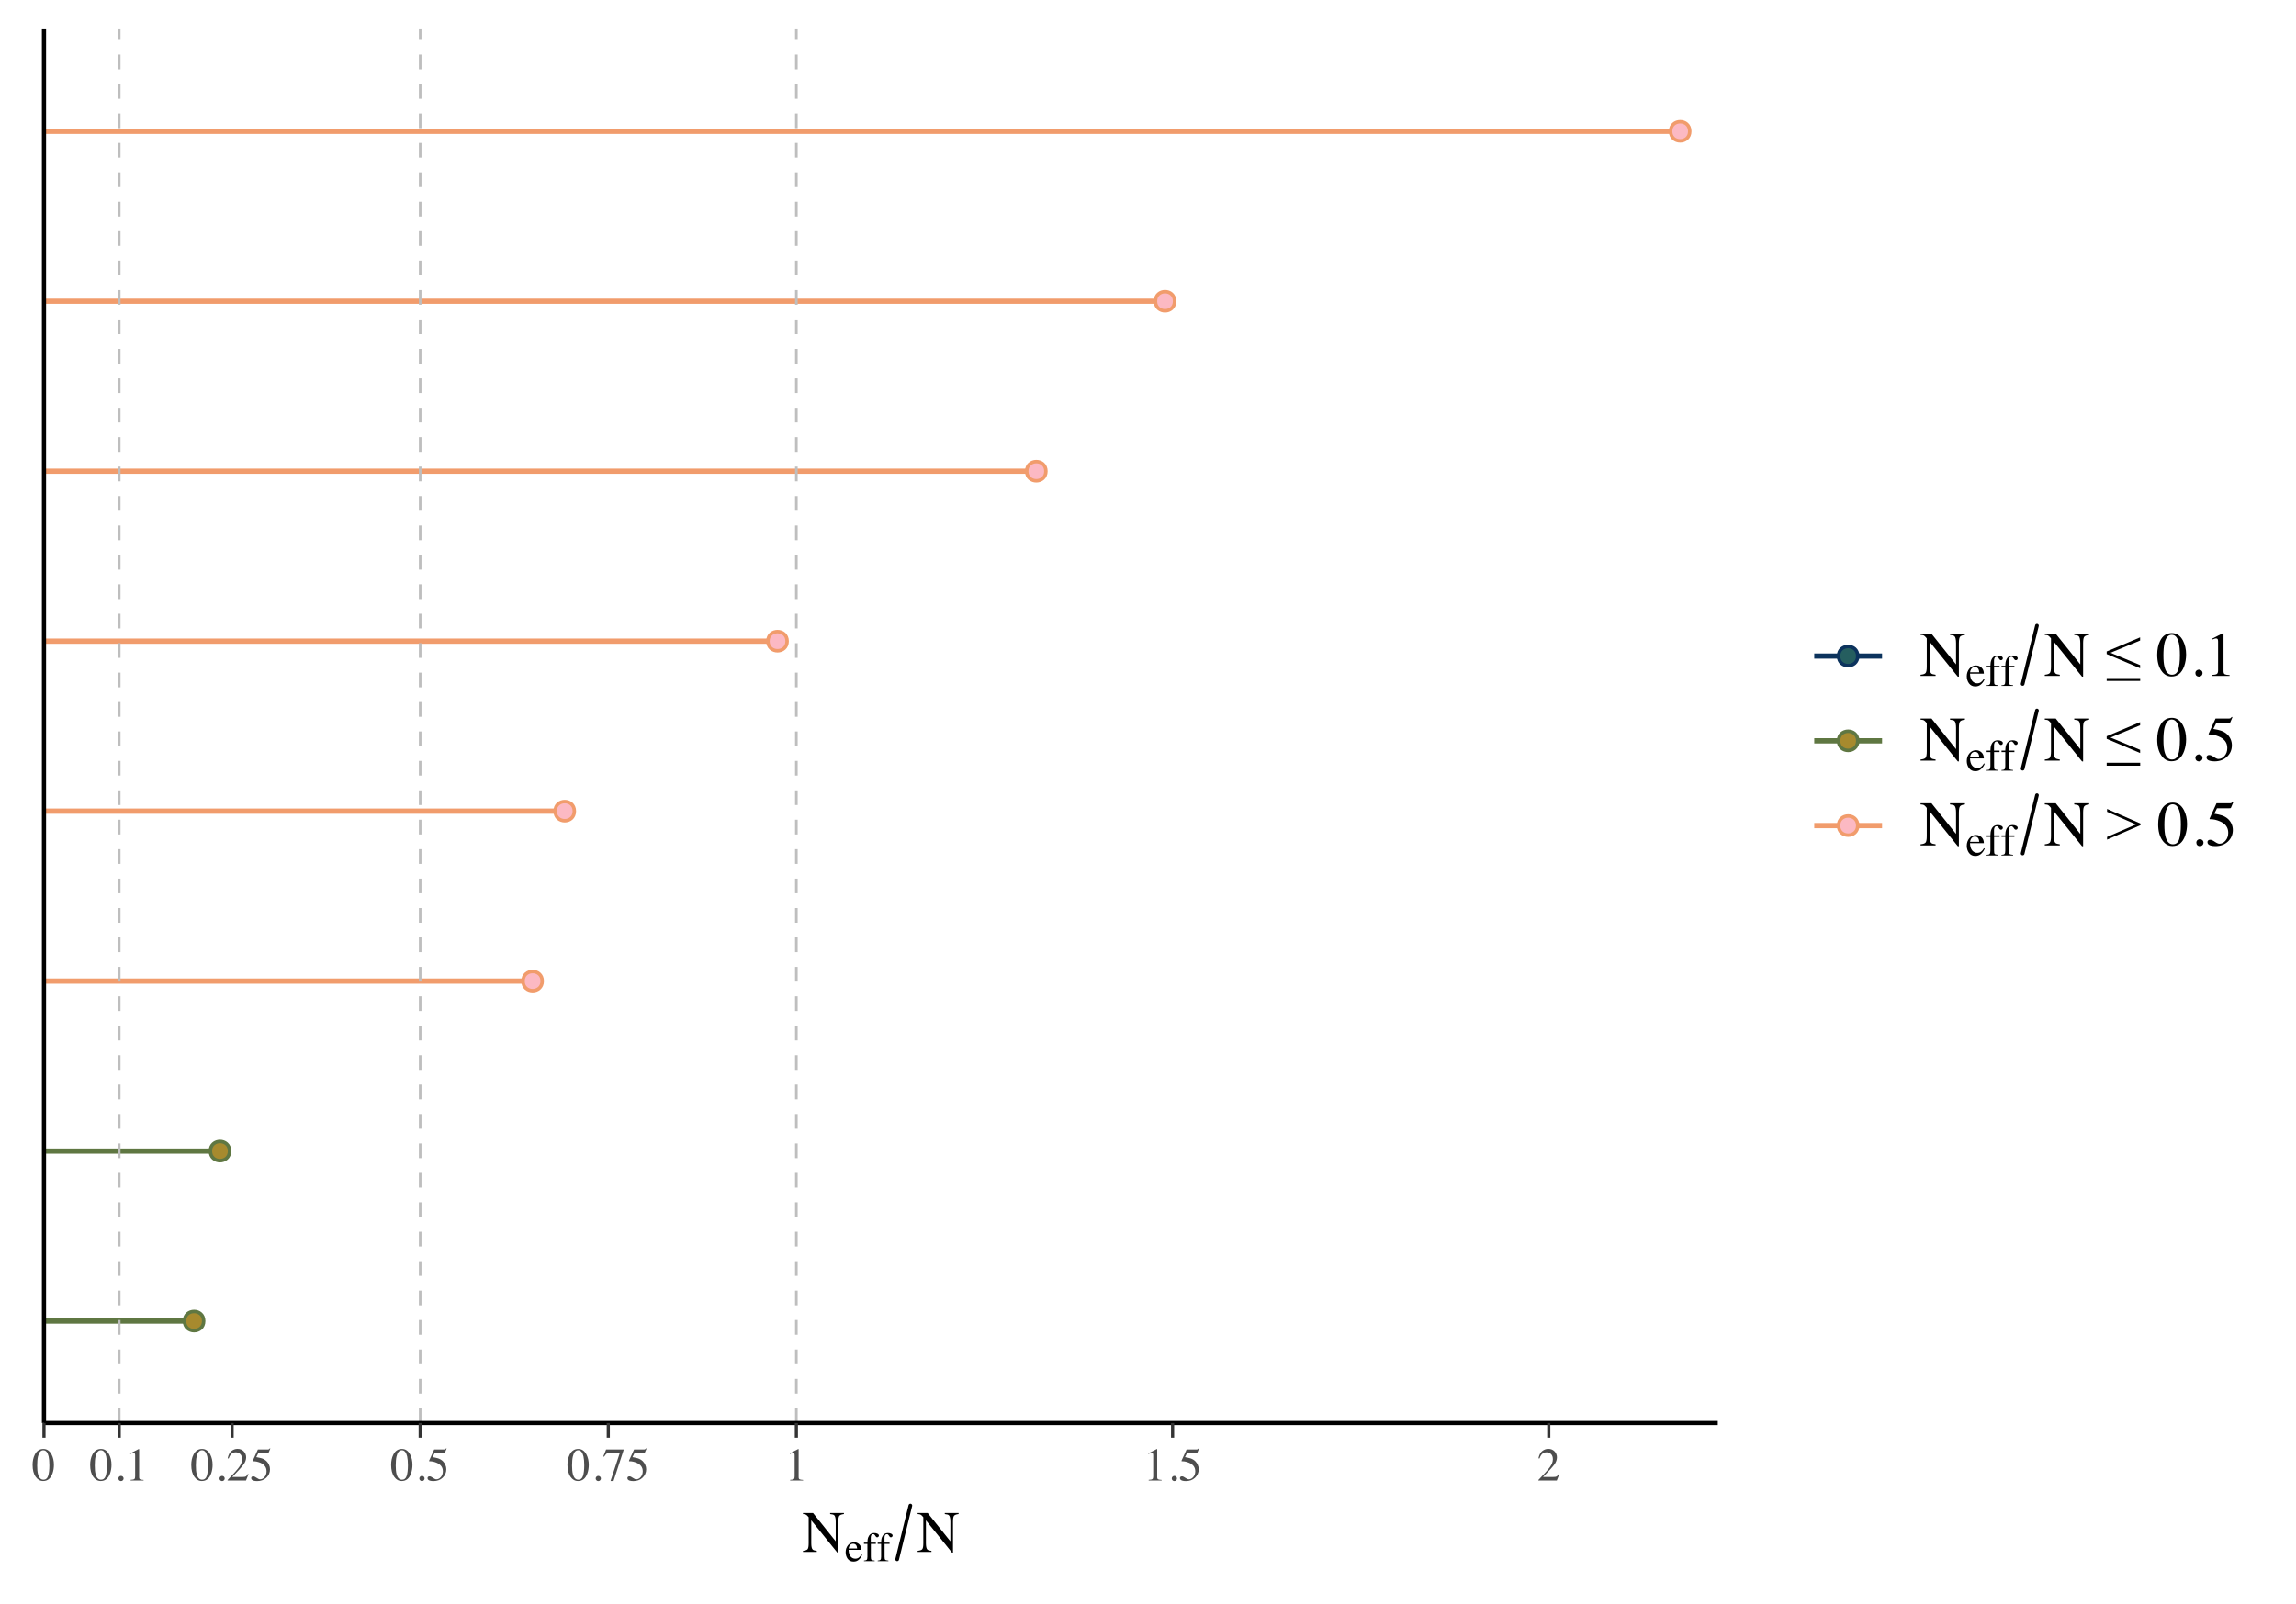 <?xml version="1.0" encoding="UTF-8"?>
<svg xmlns="http://www.w3.org/2000/svg" xmlns:xlink="http://www.w3.org/1999/xlink" width="468pt" height="327pt" viewBox="0 0 468 327" version="1.1">
<defs>
<g>
<symbol overflow="visible" id="glyph0-0">
<path style="stroke:none;" d="M 0.156 0 L 0.156 -6.344 L 6.703 -6.344 L 6.703 0 Z M 5.844 -0.859 L 5.844 -5.484 L 1.016 -5.484 L 1.016 -0.859 Z M 5.844 -0.859 "/>
</symbol>
<symbol overflow="visible" id="glyph0-1">
<path style="stroke:none;" d="M 2.297 -0.172 C 2.754 -0.172 3.066 -0.422 3.234 -0.922 C 3.41 -1.43 3.5 -2.16 3.5 -3.109 C 3.5 -3.867 3.445 -4.473 3.344 -4.922 C 3.145 -5.766 2.785 -6.188 2.266 -6.188 C 1.734 -6.188 1.367 -5.754 1.172 -4.891 C 1.066 -4.43 1.016 -3.82 1.016 -3.062 C 1.016 -2.352 1.066 -1.785 1.172 -1.359 C 1.367 -0.566 1.742 -0.172 2.297 -0.172 Z M 2.281 -6.453 C 3 -6.453 3.555 -6.07 3.953 -5.312 C 4.266 -4.707 4.422 -4.008 4.422 -3.219 C 4.422 -2.594 4.328 -2.008 4.141 -1.469 C 3.773 -0.426 3.141 0.094 2.234 0.094 C 1.617 0.094 1.113 -0.188 0.719 -0.75 C 0.289 -1.344 0.078 -2.156 0.078 -3.188 C 0.078 -3.988 0.223 -4.68 0.516 -5.266 C 0.898 -6.055 1.488 -6.453 2.281 -6.453 Z M 2.281 -6.453 "/>
</symbol>
<symbol overflow="visible" id="glyph0-2">
<path style="stroke:none;" d="M 1.562 0.109 C 1.414 0.109 1.289 0.055 1.188 -0.047 C 1.082 -0.148 1.031 -0.273 1.031 -0.422 C 1.031 -0.566 1.082 -0.691 1.188 -0.797 C 1.289 -0.898 1.414 -0.953 1.562 -0.953 C 1.707 -0.953 1.832 -0.898 1.938 -0.797 C 2.039 -0.691 2.094 -0.566 2.094 -0.422 C 2.094 -0.273 2.039 -0.148 1.938 -0.047 C 1.844 0.055 1.719 0.109 1.562 0.109 Z M 1.562 0.109 "/>
</symbol>
<symbol overflow="visible" id="glyph0-3">
<path style="stroke:none;" d="M 2.844 -6.438 C 2.852 -6.414 2.859 -6.398 2.859 -6.391 C 2.859 -6.391 2.859 -6.375 2.859 -6.344 L 2.859 -0.703 C 2.859 -0.461 2.922 -0.312 3.047 -0.25 C 3.18 -0.188 3.422 -0.145 3.766 -0.125 L 3.766 0 L 1.125 0 L 1.125 -0.141 C 1.508 -0.16 1.758 -0.211 1.875 -0.297 C 1.988 -0.379 2.047 -0.562 2.047 -0.844 L 2.047 -5.188 C 2.047 -5.332 2.023 -5.441 1.984 -5.516 C 1.953 -5.598 1.875 -5.641 1.75 -5.641 C 1.664 -5.641 1.555 -5.613 1.422 -5.562 C 1.297 -5.52 1.176 -5.473 1.062 -5.422 L 1.062 -5.562 L 2.781 -6.438 Z M 2.844 -6.438 "/>
</symbol>
<symbol overflow="visible" id="glyph0-4">
<path style="stroke:none;" d="M 0.281 -0.109 C 1.426 -1.297 2.203 -2.164 2.609 -2.719 C 3.023 -3.281 3.234 -3.82 3.234 -4.344 C 3.234 -4.812 3.109 -5.164 2.859 -5.406 C 2.609 -5.645 2.305 -5.766 1.953 -5.766 C 1.523 -5.766 1.18 -5.609 0.922 -5.297 C 0.773 -5.129 0.633 -4.863 0.5 -4.5 L 0.297 -4.547 C 0.453 -5.266 0.719 -5.766 1.094 -6.047 C 1.469 -6.328 1.867 -6.469 2.297 -6.469 C 2.816 -6.469 3.238 -6.301 3.562 -5.969 C 3.895 -5.633 4.062 -5.227 4.062 -4.75 C 4.062 -4.238 3.883 -3.742 3.531 -3.266 C 3.176 -2.785 2.41 -1.941 1.234 -0.734 L 3.375 -0.734 C 3.676 -0.734 3.891 -0.77 4.016 -0.844 C 4.141 -0.914 4.273 -1.086 4.422 -1.359 L 4.547 -1.312 L 4.031 0 L 0.281 0 Z M 0.281 -0.109 "/>
</symbol>
<symbol overflow="visible" id="glyph0-5">
<path style="stroke:none;" d="M 0.719 -0.859 C 0.895 -0.859 1.125 -0.754 1.406 -0.547 C 1.695 -0.348 1.922 -0.25 2.078 -0.25 C 2.441 -0.25 2.754 -0.406 3.016 -0.719 C 3.285 -1.039 3.422 -1.43 3.422 -1.891 C 3.422 -2.703 2.992 -3.285 2.141 -3.641 C 1.66 -3.836 1.211 -3.938 0.797 -3.938 C 0.734 -3.938 0.691 -3.938 0.672 -3.938 C 0.648 -3.945 0.629 -3.969 0.609 -4 C 0.617 -4.02 0.625 -4.035 0.625 -4.047 C 0.625 -4.066 0.629 -4.086 0.641 -4.109 L 1.656 -6.344 L 3.672 -6.344 C 3.773 -6.344 3.852 -6.359 3.906 -6.391 C 3.957 -6.43 4.031 -6.5 4.125 -6.594 L 4.188 -6.531 L 3.828 -5.656 C 3.816 -5.625 3.781 -5.602 3.719 -5.594 C 3.664 -5.594 3.609 -5.594 3.547 -5.594 L 1.734 -5.594 L 1.328 -4.781 C 1.836 -4.688 2.211 -4.602 2.453 -4.531 C 2.848 -4.395 3.176 -4.195 3.438 -3.938 C 3.656 -3.719 3.82 -3.469 3.938 -3.188 C 4.062 -2.914 4.125 -2.625 4.125 -2.312 C 4.125 -1.625 3.875 -1.047 3.375 -0.578 C 2.883 -0.117 2.266 0.109 1.516 0.109 C 1.203 0.109 0.953 0.078 0.766 0.016 C 0.453 -0.078 0.297 -0.25 0.297 -0.5 C 0.297 -0.594 0.328 -0.676 0.391 -0.75 C 0.461 -0.82 0.57 -0.859 0.719 -0.859 Z M 0.719 -0.859 "/>
</symbol>
<symbol overflow="visible" id="glyph0-6">
<path style="stroke:none;" d="M 4.312 -6.344 L 4.312 -6.188 L 2.266 0.094 L 1.656 0.094 L 3.547 -5.641 L 1.516 -5.641 C 1.203 -5.641 0.977 -5.586 0.844 -5.484 C 0.719 -5.391 0.551 -5.18 0.344 -4.859 L 0.188 -4.938 C 0.383 -5.438 0.508 -5.742 0.562 -5.859 C 0.613 -5.973 0.676 -6.133 0.75 -6.344 Z M 4.312 -6.344 "/>
</symbol>
<symbol overflow="visible" id="glyph1-0">
<path style="stroke:none;" d="M 0.188 0 L 0.188 -7.938 L 8.391 -7.938 L 8.391 0 Z M 7.312 -1.078 L 7.312 -6.859 L 1.266 -6.859 L 1.266 -1.078 Z M 7.312 -1.078 "/>
</symbol>
<symbol overflow="visible" id="glyph1-1">
<path style="stroke:none;" d="M 0.141 -0.219 C 0.629 -0.27 0.941 -0.379 1.078 -0.547 C 1.223 -0.723 1.297 -1.129 1.297 -1.766 L 1.297 -7.062 L 1.141 -7.25 C 0.961 -7.457 0.812 -7.582 0.688 -7.625 C 0.562 -7.676 0.379 -7.707 0.141 -7.719 L 0.141 -7.938 L 2.188 -7.938 L 6.812 -2.156 L 6.812 -6.172 C 6.812 -6.836 6.711 -7.27 6.516 -7.469 C 6.391 -7.594 6.109 -7.676 5.672 -7.719 L 5.672 -7.938 L 8.484 -7.938 L 8.484 -7.719 C 8.023 -7.664 7.719 -7.551 7.562 -7.375 C 7.414 -7.207 7.344 -6.805 7.344 -6.172 L 7.344 0.141 L 7.141 0.141 L 1.828 -6.438 L 1.828 -1.766 C 1.828 -1.109 1.922 -0.68 2.109 -0.484 C 2.234 -0.348 2.516 -0.258 2.953 -0.219 L 2.953 0 L 0.141 0 Z M 4.344 -7.938 Z M 4.344 -7.938 "/>
</symbol>
<symbol overflow="visible" id="glyph2-0">
<path style="stroke:none;" d="M 0.141 0 L 0.141 -5.562 L 5.875 -5.562 L 5.875 0 Z M 5.125 -0.75 L 5.125 -4.812 L 0.891 -4.812 L 0.891 -0.75 Z M 5.125 -0.75 "/>
</symbol>
<symbol overflow="visible" id="glyph2-1">
<path style="stroke:none;" d="M 1.922 -3.844 C 2.305 -3.844 2.645 -3.707 2.938 -3.438 C 3.227 -3.176 3.375 -2.801 3.375 -2.312 L 0.766 -2.312 C 0.797 -1.676 0.941 -1.211 1.203 -0.922 C 1.461 -0.641 1.77 -0.5 2.125 -0.5 C 2.406 -0.5 2.645 -0.57 2.844 -0.719 C 3.039 -0.863 3.223 -1.078 3.391 -1.359 L 3.531 -1.312 C 3.426 -0.957 3.219 -0.633 2.906 -0.344 C 2.602 -0.051 2.227 0.094 1.781 0.094 C 1.258 0.094 0.859 -0.098 0.578 -0.484 C 0.305 -0.867 0.172 -1.316 0.172 -1.828 C 0.172 -2.379 0.332 -2.852 0.656 -3.25 C 0.977 -3.645 1.398 -3.844 1.922 -3.844 Z M 1.688 -3.547 C 1.375 -3.547 1.133 -3.41 0.969 -3.141 C 0.883 -2.992 0.82 -2.805 0.781 -2.578 L 2.516 -2.578 C 2.484 -2.848 2.43 -3.051 2.359 -3.188 C 2.223 -3.426 2 -3.547 1.688 -3.547 Z M 1.875 -3.844 Z M 1.875 -3.844 "/>
</symbol>
<symbol overflow="visible" id="glyph2-2">
<path style="stroke:none;" d="M 0.172 -0.109 C 0.453 -0.129 0.641 -0.188 0.734 -0.281 C 0.828 -0.375 0.875 -0.57 0.875 -0.875 L 0.875 -3.516 L 0.172 -3.516 L 0.172 -3.781 L 0.875 -3.781 C 0.875 -4.219 0.93 -4.582 1.047 -4.875 C 1.273 -5.445 1.688 -5.734 2.281 -5.734 C 2.52 -5.734 2.734 -5.688 2.922 -5.594 C 3.117 -5.5 3.219 -5.367 3.219 -5.203 C 3.219 -5.117 3.18 -5.039 3.109 -4.969 C 3.047 -4.895 2.969 -4.859 2.875 -4.859 C 2.801 -4.859 2.734 -4.879 2.672 -4.922 C 2.617 -4.973 2.551 -5.062 2.469 -5.188 L 2.406 -5.297 C 2.363 -5.348 2.316 -5.395 2.266 -5.438 C 2.211 -5.477 2.141 -5.5 2.047 -5.5 C 1.836 -5.5 1.695 -5.395 1.625 -5.188 C 1.582 -5.082 1.562 -4.938 1.562 -4.75 L 1.562 -3.781 L 2.594 -3.781 L 2.594 -3.516 L 1.578 -3.516 L 1.578 -0.875 C 1.578 -0.562 1.617 -0.363 1.703 -0.281 C 1.785 -0.195 2.004 -0.141 2.359 -0.109 L 2.359 0 L 0.172 0 Z M 0.172 -0.109 "/>
</symbol>
<symbol overflow="visible" id="glyph3-0">
<path style="stroke:none;" d="M 0.203 0 L 0.203 -8.594 L 9.078 -8.594 L 9.078 0 Z M 7.922 -1.172 L 7.922 -7.438 L 1.375 -7.438 L 1.375 -1.172 Z M 7.922 -1.172 "/>
</symbol>
<symbol overflow="visible" id="glyph3-1">
<path style="stroke:none;" d="M 0.141 -0.234 C 0.68 -0.285 1.023 -0.406 1.172 -0.594 C 1.328 -0.781 1.406 -1.219 1.406 -1.906 L 1.406 -7.641 L 1.234 -7.859 C 1.047 -8.078 0.883 -8.211 0.75 -8.266 C 0.613 -8.316 0.41 -8.348 0.141 -8.359 L 0.141 -8.594 L 2.375 -8.594 L 7.375 -2.344 L 7.375 -6.688 C 7.375 -7.406 7.27 -7.875 7.062 -8.094 C 6.926 -8.227 6.617 -8.316 6.141 -8.359 L 6.141 -8.594 L 9.188 -8.594 L 9.188 -8.359 C 8.695 -8.305 8.367 -8.188 8.203 -8 C 8.035 -7.812 7.953 -7.375 7.953 -6.688 L 7.953 0.156 L 7.734 0.156 L 1.984 -6.969 L 1.984 -1.906 C 1.984 -1.195 2.086 -0.734 2.297 -0.516 C 2.43 -0.379 2.734 -0.285 3.203 -0.234 L 3.203 0 L 0.141 0 Z M 4.703 -8.594 Z M 4.703 -8.594 "/>
</symbol>
<symbol overflow="visible" id="glyph3-2">
<path style="stroke:none;" d="M 3.109 -0.234 C 3.734 -0.234 4.16 -0.57 4.391 -1.25 C 4.617 -1.938 4.734 -2.926 4.734 -4.219 C 4.734 -5.238 4.664 -6.055 4.531 -6.672 C 4.27 -7.816 3.781 -8.391 3.062 -8.391 C 2.344 -8.391 1.848 -7.801 1.578 -6.625 C 1.441 -6 1.375 -5.176 1.375 -4.156 C 1.375 -3.188 1.445 -2.414 1.594 -1.844 C 1.863 -0.77 2.367 -0.234 3.109 -0.234 Z M 3.094 -8.734 C 4.062 -8.734 4.816 -8.223 5.359 -7.203 C 5.785 -6.379 6 -5.43 6 -4.359 C 6 -3.516 5.867 -2.723 5.609 -1.984 C 5.109 -0.578 4.25 0.125 3.031 0.125 C 2.195 0.125 1.516 -0.254 0.984 -1.016 C 0.398 -1.828 0.109 -2.926 0.109 -4.312 C 0.109 -5.406 0.301 -6.344 0.688 -7.125 C 1.207 -8.195 2.008 -8.734 3.094 -8.734 Z M 3.094 -8.734 "/>
</symbol>
<symbol overflow="visible" id="glyph3-3">
<path style="stroke:none;" d="M 2.125 0.156 C 1.914 0.156 1.738 0.086 1.594 -0.047 C 1.457 -0.191 1.391 -0.367 1.391 -0.578 C 1.391 -0.773 1.461 -0.941 1.609 -1.078 C 1.754 -1.211 1.926 -1.281 2.125 -1.281 C 2.32 -1.281 2.488 -1.211 2.625 -1.078 C 2.77 -0.941 2.844 -0.773 2.844 -0.578 C 2.844 -0.367 2.77 -0.191 2.625 -0.047 C 2.488 0.086 2.32 0.156 2.125 0.156 Z M 2.125 0.156 "/>
</symbol>
<symbol overflow="visible" id="glyph3-4">
<path style="stroke:none;" d="M 3.844 -8.719 C 3.863 -8.695 3.875 -8.68 3.875 -8.672 C 3.875 -8.66 3.875 -8.633 3.875 -8.594 L 3.875 -0.953 C 3.875 -0.629 3.961 -0.422 4.141 -0.328 C 4.316 -0.242 4.641 -0.191 5.109 -0.172 L 5.109 0 L 1.531 0 L 1.531 -0.188 C 2.039 -0.219 2.375 -0.289 2.531 -0.406 C 2.688 -0.52 2.766 -0.766 2.766 -1.141 L 2.766 -7.016 C 2.766 -7.223 2.738 -7.379 2.688 -7.484 C 2.633 -7.586 2.523 -7.641 2.359 -7.641 C 2.254 -7.641 2.113 -7.609 1.938 -7.547 C 1.758 -7.484 1.594 -7.422 1.438 -7.359 L 1.438 -7.531 L 3.766 -8.719 Z M 3.844 -8.719 "/>
</symbol>
<symbol overflow="visible" id="glyph3-5">
<path style="stroke:none;" d="M 0.969 -1.156 C 1.207 -1.156 1.52 -1.02 1.906 -0.75 C 2.301 -0.477 2.609 -0.344 2.828 -0.344 C 3.316 -0.344 3.738 -0.555 4.094 -0.984 C 4.457 -1.41 4.641 -1.941 4.641 -2.578 C 4.641 -3.672 4.055 -4.457 2.891 -4.938 C 2.242 -5.207 1.641 -5.344 1.078 -5.344 C 0.992 -5.344 0.938 -5.344 0.906 -5.344 C 0.883 -5.352 0.859 -5.379 0.828 -5.422 C 0.836 -5.453 0.844 -5.477 0.844 -5.5 C 0.852 -5.52 0.863 -5.539 0.875 -5.562 L 2.25 -8.594 L 4.984 -8.594 C 5.117 -8.594 5.223 -8.613 5.297 -8.656 C 5.367 -8.707 5.461 -8.801 5.578 -8.938 L 5.688 -8.844 L 5.188 -7.672 C 5.164 -7.629 5.117 -7.602 5.047 -7.594 C 4.973 -7.582 4.891 -7.578 4.797 -7.578 L 2.344 -7.578 L 1.797 -6.469 C 2.492 -6.352 3.004 -6.238 3.328 -6.125 C 3.859 -5.945 4.301 -5.688 4.656 -5.344 C 4.957 -5.039 5.188 -4.703 5.344 -4.328 C 5.5 -3.953 5.578 -3.555 5.578 -3.141 C 5.578 -2.203 5.242 -1.422 4.578 -0.797 C 3.91 -0.172 3.066 0.141 2.047 0.141 C 1.629 0.141 1.297 0.098 1.047 0.016 C 0.617 -0.109 0.406 -0.344 0.406 -0.688 C 0.406 -0.812 0.453 -0.922 0.547 -1.016 C 0.641 -1.109 0.781 -1.156 0.969 -1.156 Z M 0.969 -1.156 "/>
</symbol>
<symbol overflow="visible" id="glyph4-0">
<path style="stroke:none;" d="M 0.141 0 L 0.141 -6.016 L 6.359 -6.016 L 6.359 0 Z M 5.531 -0.812 L 5.531 -5.203 L 0.969 -5.203 L 0.969 -0.812 Z M 5.531 -0.812 "/>
</symbol>
<symbol overflow="visible" id="glyph4-1">
<path style="stroke:none;" d="M 2.078 -4.172 C 2.492 -4.172 2.859 -4.023 3.172 -3.734 C 3.492 -3.441 3.656 -3.031 3.656 -2.5 L 0.828 -2.5 C 0.859 -1.812 1.016 -1.312 1.297 -1 C 1.578 -0.688 1.91 -0.531 2.297 -0.531 C 2.609 -0.531 2.867 -0.609 3.078 -0.766 C 3.297 -0.93 3.492 -1.164 3.672 -1.469 L 3.828 -1.422 C 3.703 -1.047 3.473 -0.695 3.141 -0.375 C 2.805 -0.051 2.398 0.109 1.922 0.109 C 1.367 0.109 0.938 -0.098 0.625 -0.516 C 0.32 -0.941 0.172 -1.426 0.172 -1.969 C 0.172 -2.57 0.348 -3.086 0.703 -3.516 C 1.055 -3.953 1.516 -4.172 2.078 -4.172 Z M 1.828 -3.844 C 1.484 -3.844 1.223 -3.691 1.047 -3.391 C 0.953 -3.234 0.883 -3.031 0.844 -2.781 L 2.719 -2.781 C 2.688 -3.082 2.629 -3.305 2.547 -3.453 C 2.398 -3.711 2.16 -3.844 1.828 -3.844 Z M 2.031 -4.172 Z M 2.031 -4.172 "/>
</symbol>
<symbol overflow="visible" id="glyph4-2">
<path style="stroke:none;" d="M 0.172 -0.125 C 0.484 -0.133 0.691 -0.191 0.797 -0.297 C 0.898 -0.398 0.953 -0.617 0.953 -0.953 L 0.953 -3.797 L 0.188 -3.797 L 0.188 -4.094 L 0.953 -4.094 C 0.953 -4.562 1.016 -4.957 1.141 -5.281 C 1.379 -5.895 1.82 -6.203 2.469 -6.203 C 2.727 -6.203 2.961 -6.148 3.172 -6.047 C 3.379 -5.941 3.484 -5.805 3.484 -5.641 C 3.484 -5.535 3.445 -5.441 3.375 -5.359 C 3.301 -5.285 3.211 -5.25 3.109 -5.25 C 3.023 -5.25 2.953 -5.273 2.891 -5.328 C 2.828 -5.379 2.754 -5.473 2.672 -5.609 L 2.594 -5.719 C 2.551 -5.781 2.5 -5.832 2.438 -5.875 C 2.383 -5.926 2.312 -5.953 2.219 -5.953 C 1.988 -5.953 1.836 -5.836 1.766 -5.609 C 1.711 -5.492 1.688 -5.336 1.688 -5.141 L 1.688 -4.094 L 2.812 -4.094 L 2.812 -3.797 L 1.703 -3.797 L 1.703 -0.953 C 1.703 -0.609 1.742 -0.391 1.828 -0.297 C 1.922 -0.211 2.16 -0.156 2.547 -0.125 L 2.547 0 L 0.172 0 Z M 0.172 -0.125 "/>
</symbol>
<symbol overflow="visible" id="glyph5-0">
<path style="stroke:none;" d="M 1.797 0 L 1.797 -8.125 L 8.297 -8.125 L 8.297 0 Z M 2 -0.203 L 8.094 -0.203 L 8.094 -7.922 L 2 -7.922 Z M 2 -0.203 "/>
</symbol>
<symbol overflow="visible" id="glyph5-1">
<path style="stroke:none;" d="M 6.969 -1.562 L 0.156 -4.453 L 0.156 -4.984 L 6.969 -7.859 L 6.969 -7.219 L 0.938 -4.719 L 6.969 -2.203 Z M 0.156 0.438 L 6.984 0.438 L 6.984 1.031 L 0.156 1.031 Z M 0.156 0.438 "/>
</symbol>
<symbol overflow="visible" id="glyph5-2">
<path style="stroke:none;" d="M 7.062 -4.141 L 0.234 -1.188 L 0.234 -1.734 L 6.125 -4.281 L 0.234 -6.859 L 0.234 -7.438 L 7.062 -4.453 Z M 7.062 -4.141 "/>
</symbol>
</g>
<clipPath id="clip1">
  <path d="M 8.965 268 L 41 268 L 41 270 L 8.965 270 Z M 8.965 268 "/>
</clipPath>
<clipPath id="clip2">
  <path d="M 8.965 234 L 46 234 L 46 236 L 8.965 236 Z M 8.965 234 "/>
</clipPath>
<clipPath id="clip3">
  <path d="M 8.965 199 L 110 199 L 110 201 L 8.965 201 Z M 8.965 199 "/>
</clipPath>
<clipPath id="clip4">
  <path d="M 8.965 164 L 116 164 L 116 166 L 8.965 166 Z M 8.965 164 "/>
</clipPath>
<clipPath id="clip5">
  <path d="M 8.965 130 L 160 130 L 160 132 L 8.965 132 Z M 8.965 130 "/>
</clipPath>
<clipPath id="clip6">
  <path d="M 8.965 95 L 212 95 L 212 97 L 8.965 97 Z M 8.965 95 "/>
</clipPath>
<clipPath id="clip7">
  <path d="M 8.965 60 L 239 60 L 239 62 L 8.965 62 Z M 8.965 60 "/>
</clipPath>
<clipPath id="clip8">
  <path d="M 8.965 26 L 344 26 L 344 28 L 8.965 28 Z M 8.965 26 "/>
</clipPath>
<clipPath id="clip9">
  <path d="M 24 5.977 L 25 5.977 L 25 290.137 L 24 290.137 Z M 24 5.977 "/>
</clipPath>
<clipPath id="clip10">
  <path d="M 85 5.977 L 86 5.977 L 86 290.137 L 85 290.137 Z M 85 5.977 "/>
</clipPath>
<clipPath id="clip11">
  <path d="M 162 5.977 L 163 5.977 L 163 290.137 L 162 290.137 Z M 162 5.977 "/>
</clipPath>
</defs>
<g id="surface104">
<g clip-path="url(#clip1)" clip-rule="nonzero">
<path style="fill:none;stroke-width:1.067;stroke-linecap:butt;stroke-linejoin:round;stroke:rgb(37.255%,46.667%,25.882%);stroke-opacity:1;stroke-miterlimit:10;" d="M 39.559 269.348 L 8.965 269.348 "/>
</g>
<g clip-path="url(#clip2)" clip-rule="nonzero">
<path style="fill:none;stroke-width:1.067;stroke-linecap:butt;stroke-linejoin:round;stroke:rgb(37.255%,46.667%,25.882%);stroke-opacity:1;stroke-miterlimit:10;" d="M 44.84 234.691 L 8.965 234.691 "/>
</g>
<g clip-path="url(#clip3)" clip-rule="nonzero">
<path style="fill:none;stroke-width:1.067;stroke-linecap:butt;stroke-linejoin:round;stroke:rgb(94.51%,61.176%,42.353%);stroke-opacity:1;stroke-miterlimit:10;" d="M 108.562 200.039 L 8.965 200.039 "/>
</g>
<g clip-path="url(#clip4)" clip-rule="nonzero">
<path style="fill:none;stroke-width:1.067;stroke-linecap:butt;stroke-linejoin:round;stroke:rgb(94.51%,61.176%,42.353%);stroke-opacity:1;stroke-miterlimit:10;" d="M 115.117 165.387 L 8.965 165.387 "/>
</g>
<g clip-path="url(#clip5)" clip-rule="nonzero">
<path style="fill:none;stroke-width:1.067;stroke-linecap:butt;stroke-linejoin:round;stroke:rgb(94.51%,61.176%,42.353%);stroke-opacity:1;stroke-miterlimit:10;" d="M 158.484 130.73 L 8.965 130.73 "/>
</g>
<g clip-path="url(#clip6)" clip-rule="nonzero">
<path style="fill:none;stroke-width:1.067;stroke-linecap:butt;stroke-linejoin:round;stroke:rgb(94.51%,61.176%,42.353%);stroke-opacity:1;stroke-miterlimit:10;" d="M 211.23 96.078 L 8.965 96.078 "/>
</g>
<g clip-path="url(#clip7)" clip-rule="nonzero">
<path style="fill:none;stroke-width:1.067;stroke-linecap:butt;stroke-linejoin:round;stroke:rgb(94.51%,61.176%,42.353%);stroke-opacity:1;stroke-miterlimit:10;" d="M 237.469 61.422 L 8.965 61.422 "/>
</g>
<g clip-path="url(#clip8)" clip-rule="nonzero">
<path style="fill:none;stroke-width:1.067;stroke-linecap:butt;stroke-linejoin:round;stroke:rgb(94.51%,61.176%,42.353%);stroke-opacity:1;stroke-miterlimit:10;" d="M 342.473 26.77 L 8.965 26.77 "/>
</g>
<path style="fill-rule:nonzero;fill:rgb(65.49%,54.118%,18.039%);fill-opacity:1;stroke-width:0.709;stroke-linecap:round;stroke-linejoin:round;stroke:rgb(37.255%,46.667%,25.882%);stroke-opacity:1;stroke-miterlimit:10;" d="M 41.516 269.348 C 41.516 271.953 37.605 271.953 37.605 269.348 C 37.605 266.738 41.516 266.738 41.516 269.348 "/>
<path style="fill-rule:nonzero;fill:rgb(65.49%,54.118%,18.039%);fill-opacity:1;stroke-width:0.709;stroke-linecap:round;stroke-linejoin:round;stroke:rgb(37.255%,46.667%,25.882%);stroke-opacity:1;stroke-miterlimit:10;" d="M 46.793 234.691 C 46.793 237.301 42.883 237.301 42.883 234.691 C 42.883 232.086 46.793 232.086 46.793 234.691 "/>
<path style="fill-rule:nonzero;fill:rgb(98.824%,72.549%,76.471%);fill-opacity:1;stroke-width:0.709;stroke-linecap:round;stroke-linejoin:round;stroke:rgb(94.51%,61.176%,42.353%);stroke-opacity:1;stroke-miterlimit:10;" d="M 110.52 200.039 C 110.52 202.645 106.609 202.645 106.609 200.039 C 106.609 197.434 110.52 197.434 110.52 200.039 "/>
<path style="fill-rule:nonzero;fill:rgb(98.824%,72.549%,76.471%);fill-opacity:1;stroke-width:0.709;stroke-linecap:round;stroke-linejoin:round;stroke:rgb(94.51%,61.176%,42.353%);stroke-opacity:1;stroke-miterlimit:10;" d="M 117.07 165.387 C 117.07 167.992 113.16 167.992 113.16 165.387 C 113.16 162.777 117.07 162.777 117.07 165.387 "/>
<path style="fill-rule:nonzero;fill:rgb(98.824%,72.549%,76.471%);fill-opacity:1;stroke-width:0.709;stroke-linecap:round;stroke-linejoin:round;stroke:rgb(94.51%,61.176%,42.353%);stroke-opacity:1;stroke-miterlimit:10;" d="M 160.441 130.73 C 160.441 133.336 156.531 133.336 156.531 130.73 C 156.531 128.125 160.441 128.125 160.441 130.73 "/>
<path style="fill-rule:nonzero;fill:rgb(98.824%,72.549%,76.471%);fill-opacity:1;stroke-width:0.709;stroke-linecap:round;stroke-linejoin:round;stroke:rgb(94.51%,61.176%,42.353%);stroke-opacity:1;stroke-miterlimit:10;" d="M 213.188 96.078 C 213.188 98.684 209.277 98.684 209.277 96.078 C 209.277 93.473 213.188 93.473 213.188 96.078 "/>
<path style="fill-rule:nonzero;fill:rgb(98.824%,72.549%,76.471%);fill-opacity:1;stroke-width:0.709;stroke-linecap:round;stroke-linejoin:round;stroke:rgb(94.51%,61.176%,42.353%);stroke-opacity:1;stroke-miterlimit:10;" d="M 239.422 61.422 C 239.422 64.031 235.516 64.031 235.516 61.422 C 235.516 58.816 239.422 58.816 239.422 61.422 "/>
<path style="fill-rule:nonzero;fill:rgb(98.824%,72.549%,76.471%);fill-opacity:1;stroke-width:0.709;stroke-linecap:round;stroke-linejoin:round;stroke:rgb(94.51%,61.176%,42.353%);stroke-opacity:1;stroke-miterlimit:10;" d="M 344.43 26.77 C 344.43 29.375 340.52 29.375 340.52 26.77 C 340.52 24.164 344.43 24.164 344.43 26.77 "/>
<g clip-path="url(#clip9)" clip-rule="nonzero">
<path style="fill:none;stroke-width:0.533;stroke-linecap:butt;stroke-linejoin:round;stroke:rgb(74.51%,74.51%,74.51%);stroke-opacity:1;stroke-dasharray:3,3;stroke-miterlimit:10;" d="M 24.301 290.137 L 24.301 5.977 "/>
</g>
<g clip-path="url(#clip10)" clip-rule="nonzero">
<path style="fill:none;stroke-width:0.533;stroke-linecap:butt;stroke-linejoin:round;stroke:rgb(74.51%,74.51%,74.51%);stroke-opacity:1;stroke-dasharray:3,3;stroke-miterlimit:10;" d="M 85.648 290.137 L 85.648 5.977 "/>
</g>
<g clip-path="url(#clip11)" clip-rule="nonzero">
<path style="fill:none;stroke-width:0.533;stroke-linecap:butt;stroke-linejoin:round;stroke:rgb(74.51%,74.51%,74.51%);stroke-opacity:1;stroke-dasharray:3,3;stroke-miterlimit:10;" d="M 162.328 290.137 L 162.328 5.977 "/>
</g>
<path style="fill:none;stroke-width:0.854;stroke-linecap:butt;stroke-linejoin:round;stroke:rgb(0%,0%,0%);stroke-opacity:1;stroke-miterlimit:10;" d="M 8.965 290.137 L 8.965 5.977 "/>
<path style="fill:none;stroke-width:0.854;stroke-linecap:butt;stroke-linejoin:round;stroke:rgb(0%,0%,0%);stroke-opacity:1;stroke-miterlimit:10;" d="M 8.965 290.137 L 350.141 290.137 "/>
<path style="fill:none;stroke-width:0.64;stroke-linecap:butt;stroke-linejoin:round;stroke:rgb(20%,20%,20%);stroke-opacity:1;stroke-miterlimit:10;" d="M 8.965 293.129 L 8.965 290.137 "/>
<path style="fill:none;stroke-width:0.64;stroke-linecap:butt;stroke-linejoin:round;stroke:rgb(20%,20%,20%);stroke-opacity:1;stroke-miterlimit:10;" d="M 24.301 293.129 L 24.301 290.137 "/>
<path style="fill:none;stroke-width:0.64;stroke-linecap:butt;stroke-linejoin:round;stroke:rgb(20%,20%,20%);stroke-opacity:1;stroke-miterlimit:10;" d="M 47.309 293.129 L 47.309 290.137 "/>
<path style="fill:none;stroke-width:0.64;stroke-linecap:butt;stroke-linejoin:round;stroke:rgb(20%,20%,20%);stroke-opacity:1;stroke-miterlimit:10;" d="M 85.648 293.129 L 85.648 290.137 "/>
<path style="fill:none;stroke-width:0.64;stroke-linecap:butt;stroke-linejoin:round;stroke:rgb(20%,20%,20%);stroke-opacity:1;stroke-miterlimit:10;" d="M 123.988 293.129 L 123.988 290.137 "/>
<path style="fill:none;stroke-width:0.64;stroke-linecap:butt;stroke-linejoin:round;stroke:rgb(20%,20%,20%);stroke-opacity:1;stroke-miterlimit:10;" d="M 162.328 293.129 L 162.328 290.137 "/>
<path style="fill:none;stroke-width:0.64;stroke-linecap:butt;stroke-linejoin:round;stroke:rgb(20%,20%,20%);stroke-opacity:1;stroke-miterlimit:10;" d="M 239.012 293.129 L 239.012 290.137 "/>
<path style="fill:none;stroke-width:0.64;stroke-linecap:butt;stroke-linejoin:round;stroke:rgb(20%,20%,20%);stroke-opacity:1;stroke-miterlimit:10;" d="M 315.691 293.129 L 315.691 290.137 "/>
<g style="fill:rgb(30.196%,30.196%,30.196%);fill-opacity:1;">
  <use xlink:href="#glyph0-1" x="6.566" y="301.871"/>
</g>
<g style="fill:rgb(30.196%,30.196%,30.196%);fill-opacity:1;">
  <use xlink:href="#glyph0-1" x="18.301" y="301.871"/>
  <use xlink:href="#glyph0-2" x="23.101" y="301.871"/>
  <use xlink:href="#glyph0-3" x="25.501" y="301.871"/>
</g>
<g style="fill:rgb(30.196%,30.196%,30.196%);fill-opacity:1;">
  <use xlink:href="#glyph0-1" x="38.91" y="301.871"/>
  <use xlink:href="#glyph0-2" x="43.71" y="301.871"/>
  <use xlink:href="#glyph0-4" x="46.11" y="301.871"/>
  <use xlink:href="#glyph0-5" x="50.91" y="301.871"/>
</g>
<g style="fill:rgb(30.196%,30.196%,30.196%);fill-opacity:1;">
  <use xlink:href="#glyph0-1" x="79.648" y="301.871"/>
  <use xlink:href="#glyph0-2" x="84.448" y="301.871"/>
  <use xlink:href="#glyph0-5" x="86.848" y="301.871"/>
</g>
<g style="fill:rgb(30.196%,30.196%,30.196%);fill-opacity:1;">
  <use xlink:href="#glyph0-1" x="115.59" y="301.871"/>
  <use xlink:href="#glyph0-2" x="120.39" y="301.871"/>
  <use xlink:href="#glyph0-6" x="122.79" y="301.871"/>
  <use xlink:href="#glyph0-5" x="127.59" y="301.871"/>
</g>
<g style="fill:rgb(30.196%,30.196%,30.196%);fill-opacity:1;">
  <use xlink:href="#glyph0-3" x="159.93" y="301.871"/>
</g>
<g style="fill:rgb(30.196%,30.196%,30.196%);fill-opacity:1;">
  <use xlink:href="#glyph0-3" x="233.012" y="301.871"/>
  <use xlink:href="#glyph0-2" x="237.812" y="301.871"/>
  <use xlink:href="#glyph0-5" x="240.212" y="301.871"/>
</g>
<g style="fill:rgb(30.196%,30.196%,30.196%);fill-opacity:1;">
  <use xlink:href="#glyph0-4" x="313.293" y="301.871"/>
</g>
<g style="fill:rgb(0%,0%,0%);fill-opacity:1;">
  <use xlink:href="#glyph1-1" x="163.535" y="316.414"/>
</g>
<g style="fill:rgb(0%,0%,0%);fill-opacity:1;">
  <use xlink:href="#glyph2-1" x="172.199" y="318.301"/>
</g>
<g style="fill:rgb(0%,0%,0%);fill-opacity:1;">
  <use xlink:href="#glyph2-2" x="175.93" y="318.301"/>
</g>
<g style="fill:rgb(0%,0%,0%);fill-opacity:1;">
  <use xlink:href="#glyph2-2" x="178.727" y="318.301"/>
</g>
<path style="fill:none;stroke-width:0.75;stroke-linecap:round;stroke-linejoin:round;stroke:rgb(0%,0%,0%);stroke-opacity:1;stroke-miterlimit:10;" d="M 182.871 317.93 L 185.562 306.957 "/>
<g style="fill:rgb(0%,0%,0%);fill-opacity:1;">
  <use xlink:href="#glyph1-1" x="186.906" y="316.414"/>
</g>
<path style="fill:none;stroke-width:1.067;stroke-linecap:butt;stroke-linejoin:round;stroke:rgb(4.706%,20%,36.471%);stroke-opacity:1;stroke-miterlimit:10;" d="M 369.801 133.766 L 383.625 133.766 "/>
<path style="fill-rule:nonzero;fill:rgb(14.51%,36.863%,37.255%);fill-opacity:1;stroke-width:0.709;stroke-linecap:round;stroke-linejoin:round;stroke:rgb(4.706%,20%,36.471%);stroke-opacity:1;stroke-miterlimit:10;" d="M 378.668 133.766 C 378.668 136.375 374.758 136.375 374.758 133.766 C 374.758 131.16 378.668 131.16 378.668 133.766 "/>
<path style="fill:none;stroke-width:1.067;stroke-linecap:butt;stroke-linejoin:round;stroke:rgb(37.255%,46.667%,25.882%);stroke-opacity:1;stroke-miterlimit:10;" d="M 369.801 151.047 L 383.625 151.047 "/>
<path style="fill-rule:nonzero;fill:rgb(65.49%,54.118%,18.039%);fill-opacity:1;stroke-width:0.709;stroke-linecap:round;stroke-linejoin:round;stroke:rgb(37.255%,46.667%,25.882%);stroke-opacity:1;stroke-miterlimit:10;" d="M 378.668 151.047 C 378.668 153.652 374.758 153.652 374.758 151.047 C 374.758 148.441 378.668 148.441 378.668 151.047 "/>
<path style="fill:none;stroke-width:1.067;stroke-linecap:butt;stroke-linejoin:round;stroke:rgb(94.51%,61.176%,42.353%);stroke-opacity:1;stroke-miterlimit:10;" d="M 369.801 168.328 L 383.625 168.328 "/>
<path style="fill-rule:nonzero;fill:rgb(98.824%,72.549%,76.471%);fill-opacity:1;stroke-width:0.709;stroke-linecap:round;stroke-linejoin:round;stroke:rgb(94.51%,61.176%,42.353%);stroke-opacity:1;stroke-miterlimit:10;" d="M 378.668 168.328 C 378.668 170.934 374.758 170.934 374.758 168.328 C 374.758 165.719 378.668 165.719 378.668 168.328 "/>
<g style="fill:rgb(0%,0%,0%);fill-opacity:1;">
  <use xlink:href="#glyph3-1" x="391.332" y="137.812"/>
</g>
<g style="fill:rgb(0%,0%,0%);fill-opacity:1;">
  <use xlink:href="#glyph4-1" x="400.719" y="139.855"/>
</g>
<g style="fill:rgb(0%,0%,0%);fill-opacity:1;">
  <use xlink:href="#glyph4-2" x="404.758" y="139.855"/>
</g>
<g style="fill:rgb(0%,0%,0%);fill-opacity:1;">
  <use xlink:href="#glyph4-2" x="407.789" y="139.855"/>
</g>
<path style="fill:none;stroke-width:0.75;stroke-linecap:round;stroke-linejoin:round;stroke:rgb(0%,0%,0%);stroke-opacity:1;stroke-miterlimit:10;" d="M 412.277 139.457 L 415.195 127.57 "/>
<g style="fill:rgb(0%,0%,0%);fill-opacity:1;">
  <use xlink:href="#glyph3-1" x="416.652" y="137.812"/>
</g>
<g style="fill:rgb(0%,0%,0%);fill-opacity:1;">
  <use xlink:href="#glyph5-1" x="429.254" y="137.812"/>
</g>
<g style="fill:rgb(0%,0%,0%);fill-opacity:1;">
  <use xlink:href="#glyph3-2" x="439.598" y="137.812"/>
  <use xlink:href="#glyph3-3" x="446.098" y="137.812"/>
  <use xlink:href="#glyph3-4" x="449.348" y="137.812"/>
</g>
<g style="fill:rgb(0%,0%,0%);fill-opacity:1;">
  <use xlink:href="#glyph3-1" x="391.332" y="155.094"/>
</g>
<g style="fill:rgb(0%,0%,0%);fill-opacity:1;">
  <use xlink:href="#glyph4-1" x="400.719" y="157.137"/>
</g>
<g style="fill:rgb(0%,0%,0%);fill-opacity:1;">
  <use xlink:href="#glyph4-2" x="404.758" y="157.137"/>
</g>
<g style="fill:rgb(0%,0%,0%);fill-opacity:1;">
  <use xlink:href="#glyph4-2" x="407.789" y="157.137"/>
</g>
<path style="fill:none;stroke-width:0.75;stroke-linecap:round;stroke-linejoin:round;stroke:rgb(0%,0%,0%);stroke-opacity:1;stroke-miterlimit:10;" d="M 412.277 156.738 L 415.195 144.852 "/>
<g style="fill:rgb(0%,0%,0%);fill-opacity:1;">
  <use xlink:href="#glyph3-1" x="416.652" y="155.094"/>
</g>
<g style="fill:rgb(0%,0%,0%);fill-opacity:1;">
  <use xlink:href="#glyph5-1" x="429.254" y="155.094"/>
</g>
<g style="fill:rgb(0%,0%,0%);fill-opacity:1;">
  <use xlink:href="#glyph3-2" x="439.598" y="155.094"/>
  <use xlink:href="#glyph3-3" x="446.098" y="155.094"/>
  <use xlink:href="#glyph3-5" x="449.348" y="155.094"/>
</g>
<g style="fill:rgb(0%,0%,0%);fill-opacity:1;">
  <use xlink:href="#glyph3-1" x="391.332" y="172.375"/>
</g>
<g style="fill:rgb(0%,0%,0%);fill-opacity:1;">
  <use xlink:href="#glyph4-1" x="400.719" y="174.418"/>
</g>
<g style="fill:rgb(0%,0%,0%);fill-opacity:1;">
  <use xlink:href="#glyph4-2" x="404.758" y="174.418"/>
</g>
<g style="fill:rgb(0%,0%,0%);fill-opacity:1;">
  <use xlink:href="#glyph4-2" x="407.789" y="174.418"/>
</g>
<path style="fill:none;stroke-width:0.75;stroke-linecap:round;stroke-linejoin:round;stroke:rgb(0%,0%,0%);stroke-opacity:1;stroke-miterlimit:10;" d="M 412.277 174.016 L 415.195 162.133 "/>
<g style="fill:rgb(0%,0%,0%);fill-opacity:1;">
  <use xlink:href="#glyph3-1" x="416.652" y="172.375"/>
</g>
<g style="fill:rgb(0%,0%,0%);fill-opacity:1;">
  <use xlink:href="#glyph5-2" x="429.254" y="172.375"/>
</g>
<g style="fill:rgb(0%,0%,0%);fill-opacity:1;">
  <use xlink:href="#glyph3-2" x="439.793" y="172.375"/>
  <use xlink:href="#glyph3-3" x="446.293" y="172.375"/>
  <use xlink:href="#glyph3-5" x="449.543" y="172.375"/>
</g>
</g>
</svg>
